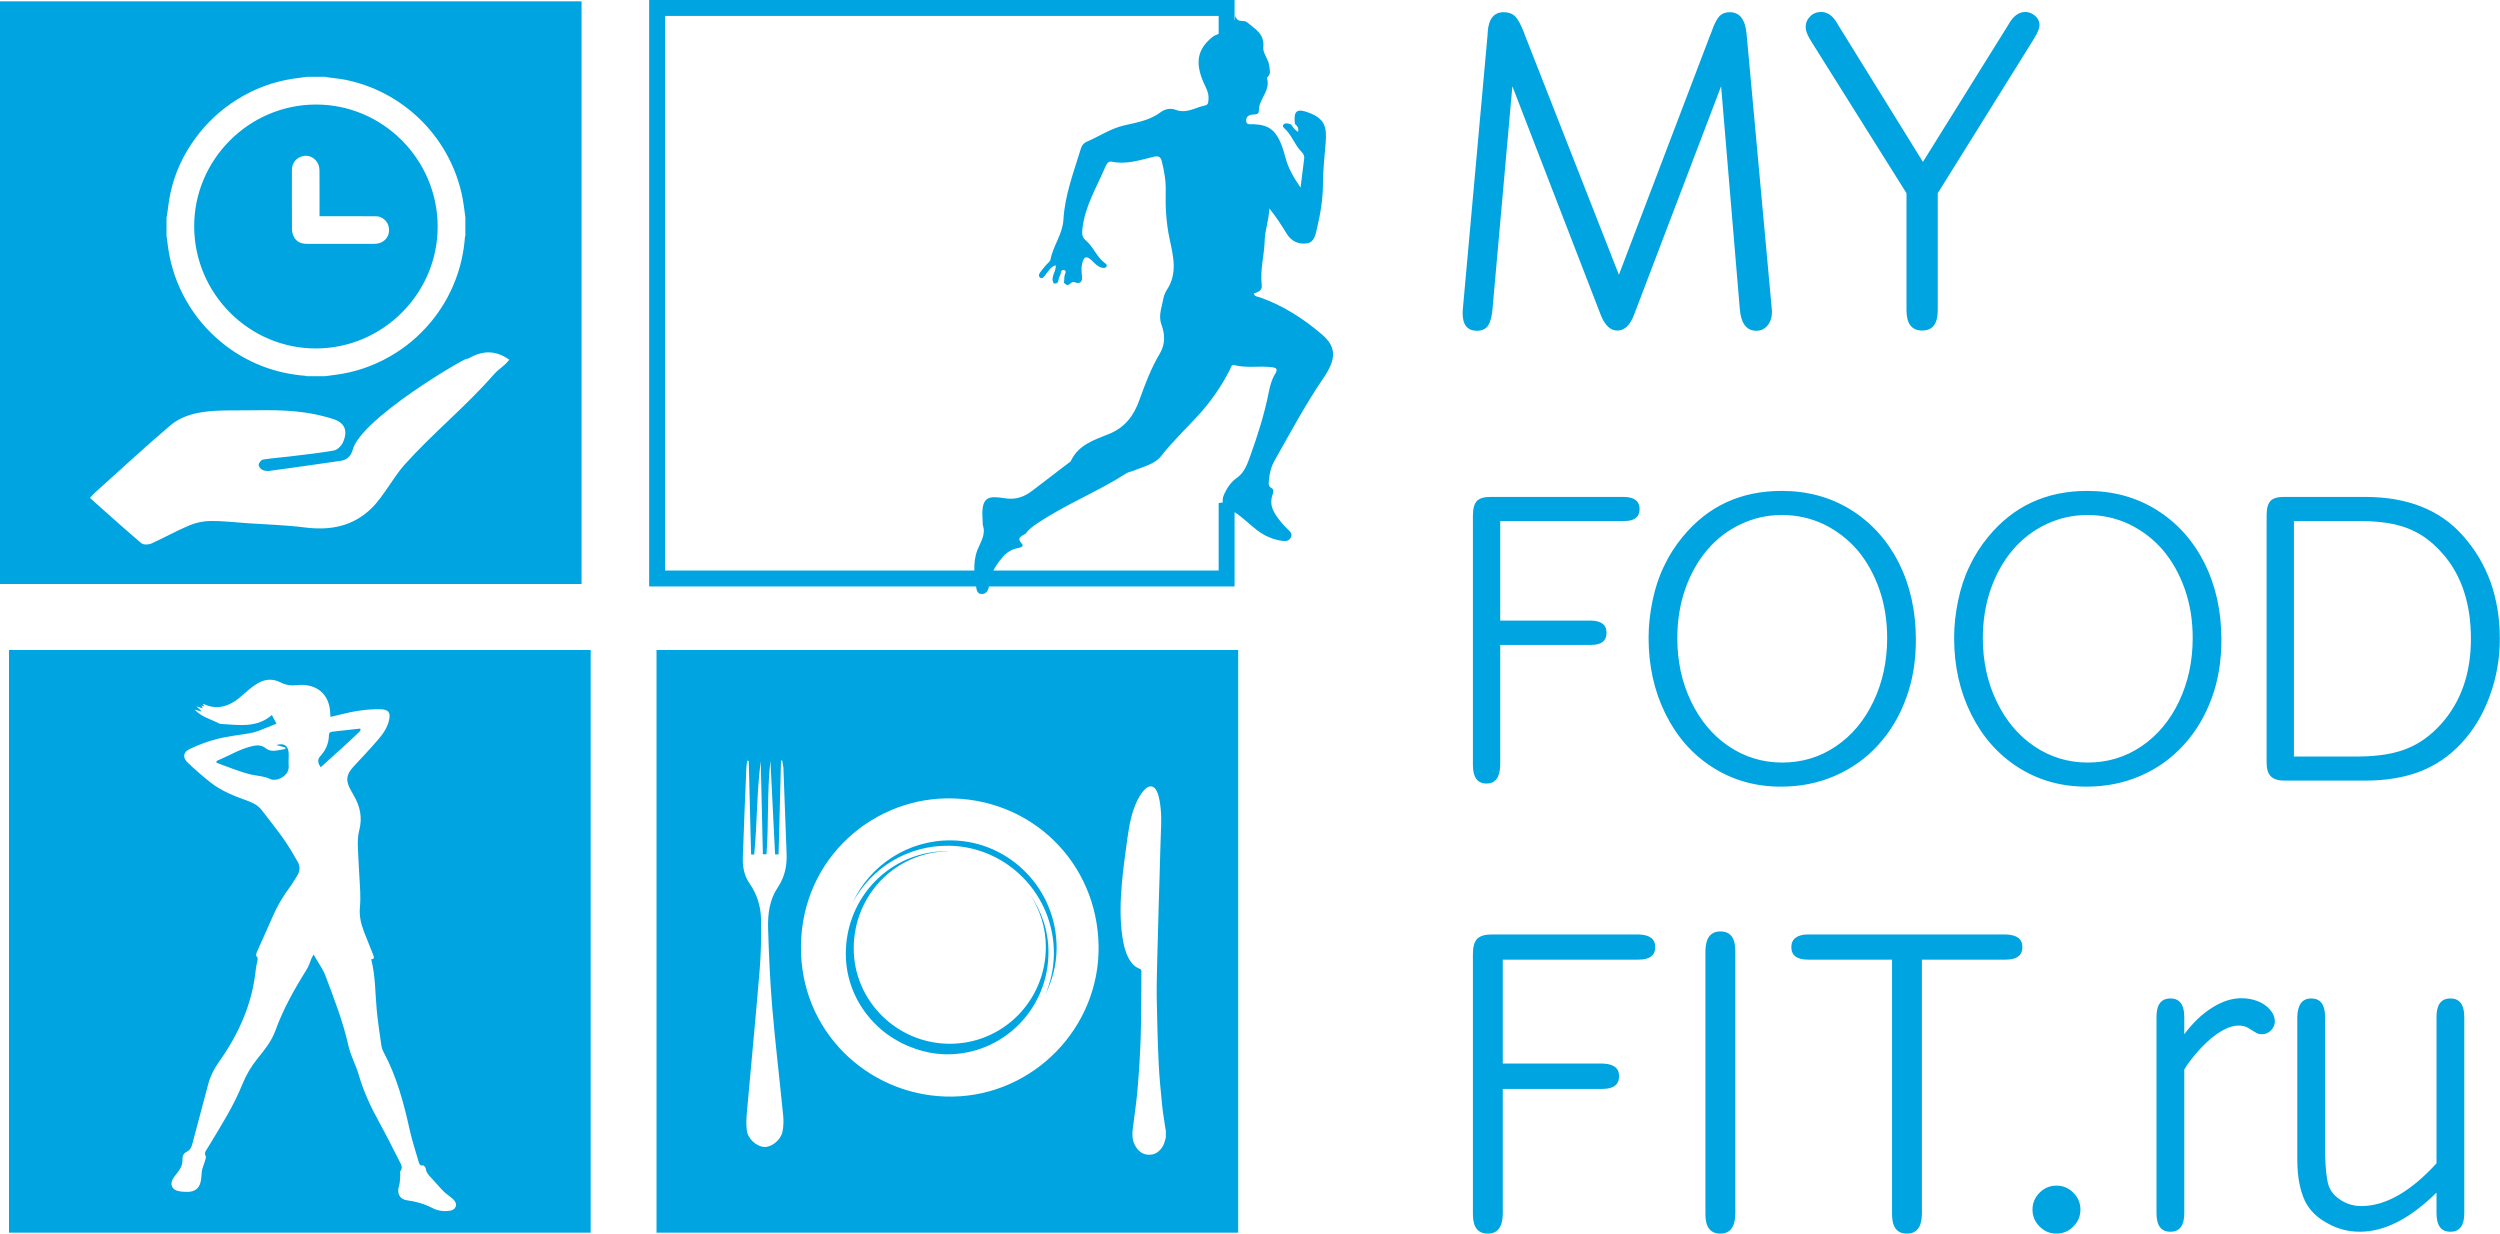 <svg id="Слой_1" data-name="Слой 1" xmlns="http://www.w3.org/2000/svg" viewBox="0 0 152 75"><defs><style>.cls-1{fill:#00a4e0;}</style></defs><title>logo</title><path class="cls-1" d="M151.375,42.319 C150.975,43.423 150.401,44.379 149.654,45.187 C148.931,45.963 148.093,46.535 147.138,46.906 C146.176,47.277 145.056,47.462 143.781,47.462 L143.624,47.462 L139.037,47.462 L138.906,47.462 C138.512,47.462 138.232,47.373 138.063,47.197 C137.895,47.029 137.810,46.754 137.810,46.375 L137.810,46.173 L137.810,31.502 L137.810,31.325 C137.810,30.913 137.890,30.622 138.051,30.453 C138.203,30.293 138.472,30.213 138.857,30.213 L139.037,30.213 L143.660,30.213 L143.841,30.213 C146.401,30.222 148.370,31.009 149.750,32.576 C150.480,33.393 151.038,34.329 151.424,35.382 C151.800,36.452 151.990,37.597 151.990,38.818 C151.990,40.040 151.785,41.206 151.375,42.319 ZM148.570,33.726 C148.146,33.229 147.696,32.833 147.223,32.538 C146.734,32.235 146.192,32.016 145.597,31.881 C145.003,31.747 144.294,31.679 143.467,31.679 L143.299,31.679 L139.471,31.679 L139.471,45.996 L143.250,45.996 L143.419,45.996 C144.599,45.988 145.575,45.828 146.344,45.516 C147.107,45.213 147.804,44.707 148.439,44.000 C149.634,42.652 150.232,40.933 150.232,38.844 C150.232,36.729 149.678,35.023 148.570,33.726 ZM138.311,62.107 C138.311,62.292 138.237,62.467 138.091,62.632 C137.927,62.798 137.747,62.881 137.553,62.881 C137.378,62.881 137.242,62.847 137.145,62.778 L136.693,62.501 C136.538,62.404 136.348,62.355 136.125,62.355 C135.455,62.355 134.683,62.813 133.809,63.727 C133.333,64.252 132.999,64.685 132.804,65.025 L132.804,73.620 L132.804,73.767 C132.804,74.516 132.523,74.890 131.960,74.890 C131.396,74.890 131.115,74.516 131.115,73.767 L131.115,73.620 L131.115,61.976 L131.115,61.830 C131.115,61.081 131.396,60.706 131.960,60.706 C132.523,60.706 132.804,61.081 132.804,61.830 L132.804,61.976 L132.804,62.881 C133.329,62.180 133.896,61.640 134.509,61.261 C135.111,60.881 135.698,60.692 136.272,60.692 C136.640,60.692 136.980,60.755 137.290,60.881 C137.601,61.008 137.849,61.183 138.033,61.407 C138.218,61.621 138.311,61.854 138.311,62.107 ZM132.773,45.288 C132.043,46.097 131.165,46.725 130.138,47.171 C129.135,47.609 128.039,47.828 126.852,47.828 C125.319,47.828 123.943,47.441 122.723,46.666 C121.496,45.891 120.537,44.809 119.846,43.418 C119.157,42.037 118.811,40.491 118.811,38.780 C118.811,38.039 118.891,37.286 119.053,36.519 C119.213,35.743 119.445,35.044 119.750,34.421 C120.055,33.772 120.436,33.174 120.894,32.626 C122.418,30.773 124.420,29.847 126.900,29.847 C128.472,29.847 129.877,30.230 131.113,30.997 C132.357,31.772 133.327,32.846 134.025,34.219 C134.716,35.601 135.061,37.159 135.061,38.894 C135.061,40.200 134.864,41.384 134.471,42.445 C134.078,43.532 133.512,44.480 132.773,45.288 ZM132.833,35.811 C132.513,34.901 132.067,34.110 131.498,33.436 C130.928,32.778 130.246,32.256 129.451,31.869 C128.657,31.498 127.814,31.312 126.924,31.312 C126.034,31.312 125.198,31.498 124.420,31.869 C123.642,32.231 122.964,32.749 122.386,33.423 C121.817,34.089 121.367,34.885 121.038,35.811 C120.716,36.738 120.556,37.736 120.556,38.806 C120.556,39.488 120.624,40.151 120.762,40.796 C120.897,41.441 121.111,42.062 121.399,42.660 C121.961,43.822 122.723,44.728 123.687,45.377 C124.664,46.034 125.748,46.363 126.936,46.363 C128.140,46.363 129.227,46.034 130.198,45.377 C131.169,44.720 131.932,43.810 132.486,42.647 C133.038,41.485 133.316,40.200 133.316,38.794 C133.316,37.715 133.155,36.721 132.833,35.811 ZM123.660,2.361 C123.647,2.375 123.636,2.391 123.626,2.409 C123.626,2.418 123.619,2.433 123.606,2.451 C123.591,2.469 123.581,2.488 123.571,2.507 L117.815,11.746 L117.815,18.694 L117.815,18.860 C117.815,19.685 117.501,20.097 116.871,20.097 C116.235,20.097 115.915,19.685 115.915,18.860 L115.915,18.694 L115.915,11.746 L110.144,2.549 L110.020,2.340 C109.864,2.071 109.784,1.840 109.784,1.645 C109.784,1.395 109.877,1.177 110.062,0.992 C110.237,0.816 110.460,0.728 110.728,0.728 C111.098,0.728 111.412,0.941 111.671,1.367 L111.768,1.534 L116.914,9.843 L122.073,1.561 L122.171,1.395 C122.438,0.951 122.762,0.728 123.141,0.728 C123.354,0.728 123.552,0.807 123.737,0.964 C123.913,1.112 124.001,1.297 124.001,1.520 C124.001,1.714 123.894,1.983 123.682,2.326 C123.682,2.335 123.675,2.347 123.660,2.361 ZM115.449,34.219 C116.138,35.601 116.485,37.159 116.485,38.894 C116.485,40.200 116.287,41.384 115.893,42.445 C115.501,43.532 114.935,44.480 114.197,45.288 C113.467,46.097 112.589,46.725 111.561,47.171 C110.557,47.609 109.462,47.828 108.275,47.828 C106.742,47.828 105.366,47.441 104.146,46.666 C102.919,45.891 101.959,44.809 101.269,43.418 C100.580,42.037 100.234,40.491 100.234,38.780 C100.234,38.039 100.315,37.286 100.475,36.519 C100.635,35.743 100.868,35.044 101.173,34.421 C101.477,33.772 101.860,33.174 102.317,32.626 C103.841,30.773 105.843,29.847 108.323,29.847 C109.896,29.847 111.300,30.230 112.536,30.997 C113.779,31.772 114.750,32.846 115.449,34.219 ZM108.347,31.312 C107.456,31.312 106.622,31.498 105.843,31.869 C105.065,32.231 104.387,32.749 103.809,33.423 C103.240,34.089 102.790,34.885 102.462,35.811 C102.140,36.738 101.980,37.736 101.980,38.806 C101.980,39.488 102.047,40.151 102.184,40.796 C102.321,41.441 102.534,42.062 102.822,42.660 C103.384,43.822 104.146,44.728 105.109,45.377 C106.088,46.034 107.171,46.363 108.359,46.363 C109.563,46.363 110.649,46.034 111.621,45.377 C112.592,44.720 113.354,43.810 113.908,42.647 C114.461,41.485 114.739,40.200 114.739,38.794 C114.739,37.715 114.578,36.721 114.257,35.811 C113.936,34.901 113.491,34.110 112.922,33.436 C112.350,32.778 111.669,32.256 110.875,31.869 C110.080,31.498 109.238,31.312 108.347,31.312 ZM106.793,20.111 C106.191,20.111 105.854,19.671 105.780,18.790 L104.643,5.244 L99.344,19.152 C99.104,19.782 98.767,20.097 98.332,20.097 C97.916,20.097 97.583,19.787 97.333,19.166 L91.952,5.244 L90.745,18.777 C90.708,19.241 90.616,19.583 90.468,19.805 C90.320,20.009 90.098,20.111 89.802,20.111 C89.220,20.111 88.928,19.755 88.928,19.041 C88.928,18.958 88.937,18.814 88.957,18.610 L90.441,2.159 C90.441,2.066 90.445,1.993 90.454,1.937 C90.510,1.140 90.833,0.742 91.425,0.742 C91.712,0.742 91.943,0.825 92.119,0.992 C92.285,1.159 92.461,1.478 92.646,1.950 L92.729,2.173 L98.429,16.707 L103.991,2.104 C104.009,2.076 104.038,2.006 104.074,1.895 C104.222,1.469 104.379,1.163 104.545,0.979 C104.703,0.820 104.911,0.742 105.170,0.742 C105.780,0.742 106.122,1.196 106.196,2.104 L107.708,18.610 L107.735,18.944 C107.735,19.286 107.648,19.565 107.473,19.778 C107.296,20.000 107.069,20.111 106.793,20.111 ZM77.492,28.006 C77.284,28.370 77.184,28.773 77.153,29.191 C77.140,29.365 77.088,29.552 77.304,29.670 C77.439,29.742 77.440,29.897 77.389,30.026 C77.099,30.772 77.522,31.291 77.943,31.809 C78.058,31.949 78.190,32.075 78.320,32.202 C78.453,32.333 78.588,32.457 78.486,32.672 C78.380,32.895 78.181,32.913 77.981,32.887 C77.415,32.812 76.901,32.593 76.447,32.248 C75.976,31.890 75.564,31.459 75.062,31.139 L75.062,35.656 L60.125,35.656 C60.090,35.892 59.977,36.104 59.717,36.115 C59.419,36.128 59.378,35.880 59.344,35.656 L39.469,35.656 L39.469,-0.000 L75.062,-0.000 L75.062,1.272 C75.080,1.179 75.097,1.094 75.118,0.961 C75.231,1.441 75.599,1.160 75.841,1.368 C76.330,1.788 76.895,2.052 76.808,2.895 C76.773,3.228 77.141,3.614 77.176,4.037 C77.193,4.252 77.280,4.458 77.101,4.645 C77.068,4.678 77.026,4.738 77.036,4.772 C77.258,5.520 76.531,6.021 76.541,6.713 C76.544,6.945 76.377,6.956 76.197,6.963 C75.966,6.973 75.760,7.061 75.766,7.336 C75.773,7.626 76.041,7.543 76.185,7.549 C77.200,7.596 77.714,7.893 78.146,9.551 C78.321,10.220 78.633,10.765 79.074,11.406 C79.157,10.747 79.230,10.187 79.296,9.625 C79.314,9.466 79.237,9.336 79.128,9.226 C78.705,8.804 78.539,8.191 78.082,7.794 C78.017,7.738 77.966,7.636 78.030,7.576 C78.171,7.445 78.338,7.513 78.495,7.566 C78.610,7.727 78.719,7.893 78.917,8.018 C78.988,7.773 78.858,7.654 78.731,7.534 C78.636,6.733 78.846,6.571 79.592,6.857 C80.540,7.219 80.676,7.706 80.601,8.665 C80.536,9.501 80.437,10.337 80.436,11.173 C80.434,12.112 80.280,13.022 80.064,13.924 C79.979,14.276 79.904,14.734 79.456,14.797 C78.957,14.869 78.512,14.668 78.234,14.214 C77.932,13.723 77.630,13.233 77.174,12.672 C77.147,13.401 76.908,14.010 76.894,14.597 C76.873,15.510 76.602,16.404 76.714,17.318 C76.761,17.699 76.473,17.757 76.223,17.846 C76.291,18.042 76.451,18.028 76.561,18.066 C77.985,18.556 79.241,19.364 80.367,20.328 C81.284,21.114 81.249,21.843 80.444,23.018 C79.348,24.618 78.448,26.326 77.492,28.006 ZM40.437,0.969 L40.437,34.687 L59.240,34.687 C59.228,34.268 59.269,33.851 59.426,33.440 C59.616,32.951 59.958,32.497 59.754,31.923 C59.749,31.791 59.747,31.658 59.738,31.526 C59.649,30.152 60.126,30.143 61.109,30.295 C61.783,30.401 62.292,30.200 62.791,29.814 C63.522,29.250 64.259,28.691 64.993,28.130 C65.032,28.100 65.087,28.075 65.105,28.035 C65.563,27.040 66.544,26.742 67.422,26.387 C68.410,25.988 68.940,25.260 69.273,24.329 C69.623,23.348 69.991,22.375 70.526,21.481 C70.867,20.908 70.822,20.296 70.622,19.754 C70.415,19.192 70.630,18.733 70.715,18.234 C70.751,18.027 70.824,17.808 70.939,17.633 C71.619,16.613 71.328,15.558 71.104,14.490 C70.907,13.547 70.848,12.585 70.875,11.623 C70.892,11.001 70.787,10.403 70.636,9.806 C70.571,9.548 70.451,9.462 70.178,9.525 C69.333,9.721 68.498,10.019 67.605,9.832 C67.383,9.785 67.275,9.974 67.206,10.138 C66.688,11.368 65.968,12.519 65.814,13.890 C65.783,14.174 65.770,14.411 66.005,14.606 C66.479,14.997 66.676,15.626 67.176,15.995 C67.239,16.042 67.322,16.100 67.282,16.192 C67.235,16.304 67.123,16.300 67.026,16.282 C66.748,16.231 66.578,16.022 66.385,15.842 C66.051,15.533 65.909,15.577 65.796,16.020 C65.729,16.282 65.762,16.547 65.785,16.811 C65.813,17.116 65.686,17.279 65.388,17.173 C65.232,17.117 65.158,17.154 65.064,17.250 C64.915,17.401 64.799,17.303 64.686,17.193 C64.697,17.078 64.718,16.962 64.713,16.847 C64.709,16.697 64.897,16.464 64.697,16.416 C64.469,16.359 64.519,16.670 64.426,16.807 C64.320,16.960 64.420,17.288 64.070,17.234 C63.838,16.847 64.227,16.519 64.190,16.129 C63.866,16.219 63.746,16.489 63.571,16.699 C63.481,16.807 63.389,17.001 63.229,16.868 C63.089,16.752 63.220,16.594 63.305,16.476 C63.402,16.343 63.514,16.219 63.619,16.093 C63.704,15.992 63.846,15.902 63.867,15.789 C64.029,14.944 64.607,14.232 64.656,13.361 C64.741,11.846 65.288,10.453 65.719,9.029 C65.773,8.851 65.885,8.699 66.062,8.623 C66.832,8.292 67.536,7.808 68.368,7.619 C69.134,7.445 69.912,7.316 70.570,6.820 C70.826,6.627 71.173,6.557 71.469,6.673 C72.135,6.935 72.681,6.527 73.277,6.410 C73.485,6.369 73.465,6.165 73.477,6.003 C73.505,5.599 73.282,5.274 73.138,4.925 C72.658,3.758 72.826,2.975 73.709,2.254 C73.824,2.160 73.962,2.116 74.094,2.059 L74.094,0.969 L40.437,0.969 ZM77.300,22.322 C76.549,22.236 75.786,22.392 75.039,22.198 C74.861,22.151 74.843,22.343 74.789,22.452 C74.273,23.472 73.627,24.406 72.862,25.244 C72.106,26.071 71.292,26.838 70.596,27.730 C70.199,28.239 69.500,28.369 68.912,28.622 C68.777,28.680 68.615,28.691 68.494,28.769 C66.747,29.895 64.798,30.656 63.072,31.818 C62.816,31.991 62.553,32.170 62.370,32.434 C62.155,32.594 61.748,32.656 62.141,33.077 C62.276,33.223 62.029,33.300 61.892,33.324 C61.486,33.393 61.175,33.610 60.920,33.924 C60.717,34.165 60.536,34.415 60.398,34.687 L74.094,34.687 L74.094,30.588 L74.349,30.545 C74.318,30.399 74.346,30.230 74.430,30.046 C74.619,29.633 74.848,29.300 75.239,29.024 C75.657,28.728 75.843,28.202 76.016,27.722 C76.469,26.460 76.876,25.181 77.138,23.861 C77.216,23.469 77.314,23.079 77.526,22.740 C77.721,22.427 77.596,22.356 77.300,22.322 ZM0.548,39.518 L35.913,39.518 L35.913,74.946 L0.548,74.946 L0.548,39.518 ZM10.938,72.437 C11.098,72.461 11.262,72.468 11.424,72.465 C11.825,72.459 12.090,72.273 12.192,71.883 C12.254,71.646 12.241,71.390 12.284,71.147 C12.313,70.985 12.389,70.831 12.434,70.672 C12.470,70.541 12.552,70.374 12.503,70.280 C12.410,70.097 12.504,69.995 12.579,69.869 C12.631,69.783 12.685,69.697 12.737,69.611 C13.458,68.415 14.210,67.233 14.733,65.932 C14.965,65.354 15.273,64.837 15.661,64.355 C16.081,63.837 16.507,63.314 16.737,62.677 C17.210,61.370 17.883,60.164 18.617,58.995 C18.765,58.760 18.843,58.522 18.936,58.277 C18.967,58.197 19.020,58.126 19.071,58.035 C19.309,58.490 19.608,58.856 19.782,59.315 C20.314,60.715 20.852,62.105 21.182,63.573 C21.319,64.189 21.641,64.760 21.817,65.368 C22.110,66.383 22.554,67.324 23.062,68.245 C23.504,69.045 23.909,69.866 24.327,70.680 C24.410,70.842 24.493,71.002 24.348,71.189 C24.303,71.246 24.344,71.368 24.335,71.459 C24.315,71.677 24.326,71.907 24.259,72.110 C24.116,72.545 24.295,72.919 24.743,72.977 C25.287,73.048 25.797,73.192 26.288,73.447 C26.619,73.619 26.990,73.674 27.373,73.607 C27.583,73.570 27.710,73.444 27.728,73.263 C27.739,73.154 27.649,73.006 27.561,72.922 C27.378,72.745 27.152,72.616 26.973,72.438 C26.719,72.187 26.498,71.905 26.252,71.647 C26.085,71.472 25.918,71.311 25.887,71.048 C25.878,70.973 25.760,70.844 25.715,70.853 C25.536,70.887 25.495,70.778 25.461,70.659 C25.274,70.011 25.060,69.369 24.914,68.713 C24.553,67.080 24.127,65.472 23.332,63.984 C23.263,63.856 23.207,63.712 23.187,63.569 C23.084,62.847 22.974,62.125 22.905,61.399 C22.808,60.381 22.834,59.350 22.568,58.324 C22.782,58.314 22.743,58.190 22.694,58.066 C22.508,57.597 22.319,57.130 22.136,56.661 C21.948,56.179 21.834,55.687 21.883,55.160 C21.913,54.837 21.915,54.509 21.900,54.185 C21.858,53.270 21.789,52.356 21.757,51.441 C21.745,51.122 21.762,50.788 21.842,50.482 C22.046,49.707 21.891,49.007 21.494,48.338 C21.435,48.238 21.382,48.134 21.324,48.033 C21.000,47.467 21.049,47.089 21.499,46.604 C22.000,46.064 22.508,45.528 22.989,44.969 C23.293,44.617 23.560,44.231 23.660,43.760 C23.754,43.312 23.611,43.136 23.155,43.124 C22.318,43.102 21.502,43.237 20.695,43.444 C20.498,43.494 20.298,43.538 20.092,43.587 C20.084,43.453 20.077,43.353 20.070,43.253 C19.979,42.016 19.028,41.544 18.063,41.657 C17.691,41.700 17.375,41.651 17.055,41.488 C16.607,41.261 16.156,41.275 15.719,41.517 C15.530,41.622 15.353,41.750 15.184,41.886 C14.880,42.128 14.608,42.414 14.287,42.626 C13.691,43.021 13.048,43.129 12.376,42.798 C12.368,42.793 12.352,42.803 12.333,42.808 C12.361,42.851 12.389,42.892 12.429,42.952 C12.357,42.934 12.310,42.922 12.250,42.907 C12.278,42.962 12.296,42.998 12.332,43.068 C12.193,43.025 12.086,42.993 11.936,42.946 C12.063,43.061 12.153,43.144 12.244,43.227 C12.237,43.237 12.230,43.247 12.223,43.256 C12.101,43.220 11.979,43.183 11.831,43.139 C12.264,43.612 12.860,43.739 13.374,44.011 C14.474,44.071 15.600,44.290 16.529,43.473 C16.635,43.673 16.733,43.854 16.810,43.999 C16.432,44.151 16.056,44.308 15.675,44.450 C15.510,44.512 15.336,44.554 15.162,44.584 C14.514,44.697 13.855,44.761 13.219,44.922 C12.646,45.068 12.082,45.280 11.547,45.532 C11.117,45.734 11.088,46.064 11.433,46.387 C11.885,46.811 12.350,47.225 12.839,47.604 C13.496,48.113 14.268,48.406 15.043,48.686 C15.380,48.807 15.695,48.964 15.922,49.266 C16.345,49.832 16.798,50.376 17.204,50.953 C17.533,51.420 17.828,51.914 18.108,52.412 C18.266,52.692 18.236,52.995 18.051,53.273 C17.908,53.486 17.786,53.714 17.634,53.919 C17.214,54.481 16.858,55.077 16.580,55.724 C16.271,56.443 15.938,57.152 15.623,57.869 C15.586,57.951 15.553,58.100 15.594,58.140 C15.705,58.247 15.666,58.344 15.641,58.457 C15.607,58.616 15.570,58.776 15.553,58.938 C15.340,61.025 14.516,62.869 13.315,64.558 C13.023,64.969 12.797,65.406 12.666,65.890 C12.334,67.118 12.007,68.346 11.685,69.577 C11.633,69.776 11.550,69.926 11.358,70.025 C11.195,70.107 11.091,70.234 11.097,70.451 C11.103,70.626 11.072,70.821 10.995,70.977 C10.894,71.183 10.734,71.361 10.595,71.546 C10.275,71.975 10.419,72.358 10.938,72.437 ZM20.000,44.691 C20.003,44.551 20.075,44.501 20.198,44.487 C20.764,44.424 21.331,44.360 21.898,44.298 C21.908,44.321 21.918,44.343 21.928,44.366 C21.899,44.413 21.878,44.468 21.840,44.505 C21.549,44.782 21.257,45.058 20.961,45.328 C20.516,45.734 20.066,46.136 19.618,46.539 C19.579,46.573 19.542,46.610 19.504,46.646 C19.322,46.414 19.290,46.175 19.463,45.988 C19.806,45.618 19.991,45.193 20.000,44.691 ZM16.421,47.361 C16.052,47.183 15.644,47.179 15.258,47.089 C14.563,46.926 13.898,46.636 13.222,46.397 C13.194,46.387 13.172,46.360 13.137,46.333 C13.172,46.294 13.190,46.254 13.220,46.242 C13.949,45.944 14.622,45.510 15.409,45.349 C15.682,45.293 15.926,45.308 16.153,45.491 C16.346,45.646 16.576,45.673 16.816,45.633 C16.991,45.603 17.166,45.572 17.340,45.542 C17.348,45.513 17.356,45.484 17.364,45.454 C17.169,45.399 16.974,45.344 16.803,45.296 C17.301,45.150 17.563,45.351 17.556,45.904 C17.554,46.129 17.536,46.355 17.554,46.580 C17.601,47.156 16.831,47.559 16.421,47.361 ZM-0.006,0.079 L35.359,0.079 L35.359,35.508 L-0.006,35.508 L-0.006,0.079 ZM28.294,13.219 C28.264,12.994 28.235,12.770 28.205,12.546 C28.064,11.497 27.749,10.504 27.258,9.565 C26.892,8.866 26.447,8.227 25.917,7.645 C25.364,7.038 24.741,6.517 24.048,6.076 C23.125,5.490 22.127,5.088 21.060,4.863 C20.684,4.784 20.297,4.753 19.914,4.699 C19.863,4.691 19.812,4.680 19.761,4.670 C19.393,4.670 19.025,4.670 18.657,4.670 C18.381,4.707 18.105,4.742 17.829,4.783 C16.599,4.966 15.462,5.395 14.407,6.054 C13.433,6.662 12.604,7.428 11.920,8.349 C11.163,9.366 10.631,10.492 10.363,11.734 C10.265,12.187 10.220,12.650 10.151,13.109 C10.145,13.146 10.133,13.182 10.124,13.219 C10.124,13.587 10.124,13.955 10.124,14.324 C10.153,14.548 10.183,14.773 10.212,14.997 C10.368,16.171 10.745,17.269 11.333,18.297 C11.872,19.238 12.560,20.055 13.388,20.750 C14.154,21.396 15.008,21.899 15.943,22.262 C16.787,22.588 17.661,22.778 18.562,22.848 C18.594,22.850 18.626,22.864 18.657,22.873 C19.025,22.873 19.393,22.873 19.761,22.873 C19.984,22.843 20.208,22.814 20.432,22.784 C21.604,22.629 22.700,22.250 23.726,21.661 C24.661,21.124 25.473,20.439 26.166,19.615 C26.812,18.847 27.315,17.992 27.678,17.056 C28.008,16.207 28.199,15.327 28.269,14.419 C28.271,14.387 28.285,14.356 28.294,14.324 C28.294,13.955 28.294,13.587 28.294,13.219 ZM8.595,33.028 C8.719,33.134 9.032,33.122 9.205,33.045 C9.986,32.695 10.735,32.269 11.525,31.939 C11.924,31.771 12.383,31.679 12.816,31.675 C13.558,31.670 14.301,31.760 15.044,31.811 C16.208,31.892 17.378,31.922 18.533,32.069 C20.068,32.264 21.444,32.015 22.584,30.907 C23.310,30.201 23.923,29.001 24.601,28.250 C26.379,26.276 28.256,24.780 30.010,22.785 C30.377,22.368 30.609,22.318 30.968,21.871 C30.015,21.204 29.169,21.318 28.175,21.983 C29.860,20.856 22.367,25.004 21.487,27.207 C21.394,27.603 21.198,27.949 20.735,28.015 C19.280,28.225 17.825,28.435 16.368,28.632 C16.223,28.652 16.050,28.621 15.923,28.552 C15.825,28.498 15.708,28.334 15.727,28.247 C15.753,28.126 15.887,27.958 15.997,27.941 C16.522,27.855 17.054,27.820 17.583,27.756 C18.487,27.645 19.394,27.550 20.289,27.393 C20.495,27.357 20.739,27.135 20.833,26.936 C21.206,26.146 20.939,25.638 20.098,25.430 C20.030,25.413 19.964,25.387 19.897,25.368 C18.118,24.879 16.683,24.934 14.827,24.949 C13.325,24.960 11.536,24.865 10.372,25.851 C8.797,27.187 7.285,28.597 5.747,29.976 C5.656,30.058 5.580,30.155 5.469,30.275 C6.525,31.213 7.545,32.138 8.595,33.028 ZM19.222,21.186 C15.159,21.199 11.821,17.864 11.806,13.778 C11.793,9.718 15.124,6.370 19.195,6.356 C23.257,6.341 26.600,9.681 26.610,13.764 C26.620,17.829 23.291,21.173 19.222,21.186 ZM22.857,13.148 C21.778,13.143 20.700,13.145 19.621,13.144 C19.564,13.144 19.507,13.144 19.427,13.144 C19.427,13.064 19.427,13.007 19.427,12.949 C19.427,12.096 19.431,11.243 19.424,10.391 C19.422,10.244 19.399,10.085 19.337,9.956 C19.159,9.587 18.767,9.396 18.399,9.495 C18.033,9.594 17.749,9.872 17.748,10.347 C17.747,11.549 17.743,12.751 17.753,13.953 C17.754,14.110 17.804,14.281 17.879,14.419 C18.047,14.726 18.338,14.828 18.674,14.827 C19.705,14.826 20.735,14.827 21.766,14.826 C22.104,14.826 22.442,14.831 22.781,14.825 C23.354,14.814 23.731,14.376 23.642,13.834 C23.580,13.451 23.245,13.150 22.857,13.148 ZM75.282,74.946 L39.916,74.946 L39.916,39.518 L75.282,39.518 L75.282,74.946 ZM47.632,46.715 C47.625,46.554 47.581,46.394 47.554,46.234 C47.531,46.238 47.508,46.242 47.485,46.245 C47.436,48.146 47.386,50.045 47.337,51.945 C47.266,51.947 47.196,51.948 47.125,51.949 C47.031,50.047 46.936,48.147 46.841,46.245 C46.632,48.142 46.743,50.047 46.603,51.939 C46.529,51.939 46.456,51.939 46.383,51.939 C46.339,50.053 46.296,48.167 46.253,46.280 C46.006,48.166 46.040,50.070 45.856,51.957 C45.793,51.955 45.729,51.953 45.666,51.952 C45.618,50.057 45.571,48.163 45.524,46.268 C45.493,46.261 45.464,46.254 45.433,46.247 C45.416,46.372 45.387,46.496 45.382,46.621 C45.306,48.459 45.222,50.296 45.164,52.134 C45.146,52.687 45.239,53.236 45.568,53.707 C46.037,54.378 46.265,55.134 46.272,55.937 C46.281,56.943 46.272,57.953 46.189,58.954 C45.952,61.828 45.670,64.699 45.416,67.571 C45.381,67.956 45.358,68.352 45.406,68.732 C45.472,69.252 46.004,69.713 46.476,69.736 C46.903,69.758 47.465,69.322 47.572,68.821 C47.640,68.499 47.649,68.153 47.617,67.825 C47.404,65.649 47.141,63.477 46.956,61.299 C46.819,59.681 46.748,58.057 46.700,56.434 C46.674,55.572 46.790,54.698 47.285,53.962 C47.714,53.325 47.854,52.650 47.825,51.905 C47.755,50.175 47.698,48.445 47.632,46.715 ZM57.528,48.542 C52.780,48.619 48.486,52.536 48.705,58.014 C48.908,63.074 53.133,66.763 57.946,66.672 C62.854,66.579 66.856,62.477 66.795,57.536 C66.732,52.428 62.669,48.459 57.528,48.542 ZM70.882,68.698 C70.877,68.686 70.868,68.676 70.866,68.664 C70.796,68.184 70.708,67.706 70.661,67.224 C70.575,66.374 70.489,65.521 70.449,64.667 C70.387,63.352 70.352,62.035 70.330,60.718 C70.316,59.903 70.345,59.089 70.362,58.274 C70.385,57.237 70.415,56.199 70.445,55.162 C70.482,53.866 70.528,52.570 70.559,51.273 C70.578,50.481 70.657,49.687 70.537,48.895 C70.493,48.606 70.451,48.317 70.308,48.056 C70.155,47.779 69.903,47.733 69.664,47.941 C69.575,48.019 69.495,48.110 69.425,48.206 C69.204,48.507 69.056,48.845 68.931,49.194 C68.724,49.774 68.631,50.380 68.544,50.985 C68.412,51.912 68.287,52.842 68.205,53.774 C68.112,54.841 68.087,55.912 68.243,56.977 C68.308,57.422 68.407,57.859 68.621,58.259 C68.783,58.561 69.000,58.804 69.336,58.921 C69.368,58.932 69.399,59.001 69.398,59.044 C69.388,60.402 69.393,61.761 69.352,63.118 C69.319,64.187 69.245,65.255 69.154,66.320 C69.088,67.102 68.960,67.878 68.869,68.657 C68.833,68.974 68.838,69.293 68.984,69.588 C69.167,69.960 69.450,70.213 69.882,70.210 C70.275,70.207 70.548,69.975 70.725,69.640 C70.801,69.495 70.831,69.325 70.882,69.167 C70.882,69.010 70.882,68.854 70.882,68.698 ZM64.076,58.012 C64.111,54.422 61.254,51.485 57.715,51.421 C55.189,51.376 52.954,52.788 51.845,54.876 C52.884,52.607 55.224,51.048 57.881,51.095 C61.421,51.158 64.277,54.096 64.242,57.685 C64.232,58.684 63.977,59.618 63.563,60.461 C63.882,59.706 64.067,58.880 64.076,58.012 ZM57.560,51.753 C57.588,51.753 57.613,51.761 57.641,51.761 C54.453,51.806 51.910,54.407 51.906,57.659 C51.903,60.848 54.533,63.459 57.749,63.461 C60.983,63.462 63.583,60.842 63.587,57.578 C63.588,56.393 63.225,55.291 62.608,54.369 C63.321,55.370 63.748,56.584 63.747,57.898 C63.743,61.340 61.000,64.105 57.589,64.103 C57.212,64.103 56.847,64.057 56.489,63.992 C56.354,63.965 56.219,63.931 56.084,63.896 C55.927,63.856 55.776,63.804 55.624,63.753 C55.362,63.662 55.103,63.559 54.850,63.434 C54.771,63.394 54.694,63.350 54.616,63.307 C54.378,63.177 54.146,63.031 53.923,62.869 C52.416,61.751 51.423,59.983 51.425,57.984 C51.430,54.523 54.156,51.754 57.560,51.753 ZM90.600,30.213 L90.744,30.213 L98.641,30.213 L98.761,30.213 C99.378,30.230 99.687,30.475 99.687,30.945 C99.687,31.435 99.378,31.679 98.761,31.679 L98.641,31.679 L91.213,31.679 L91.213,37.732 L96.631,37.732 L96.751,37.732 C97.368,37.749 97.677,37.993 97.677,38.465 C97.677,38.962 97.368,39.210 96.751,39.210 L96.631,39.210 L91.213,39.210 L91.213,46.363 L91.213,46.514 C91.198,47.264 90.920,47.639 90.383,47.639 C89.829,47.639 89.553,47.264 89.553,46.514 L89.553,46.363 L89.553,31.502 L89.553,31.350 C89.553,30.929 89.632,30.635 89.793,30.465 C89.954,30.297 90.223,30.213 90.600,30.213 ZM90.698,56.815 L90.856,56.815 L99.493,56.815 L99.624,56.815 C100.300,56.833 100.638,57.088 100.638,57.580 C100.638,58.091 100.300,58.346 99.624,58.346 L99.493,58.346 L91.369,58.346 L91.369,64.663 L97.294,64.663 L97.426,64.663 C98.102,64.681 98.440,64.936 98.440,65.428 C98.440,65.947 98.102,66.206 97.426,66.206 L97.294,66.206 L91.369,66.206 L91.369,73.672 L91.369,73.830 C91.352,74.613 91.049,75.003 90.461,75.003 C89.855,75.003 89.553,74.613 89.553,73.830 L89.553,73.672 L89.553,58.161 L89.553,58.002 C89.553,57.563 89.640,57.255 89.816,57.080 C89.991,56.903 90.285,56.815 90.698,56.815 ZM104.598,56.631 C105.204,56.631 105.506,57.022 105.506,57.805 L105.506,57.963 L105.506,73.672 L105.506,73.830 C105.489,74.613 105.185,75.003 104.598,75.003 C103.992,75.003 103.690,74.613 103.690,73.830 L103.690,73.672 L103.690,57.963 L103.690,57.805 C103.707,57.022 104.010,56.631 104.598,56.631 ZM109.927,56.815 L110.059,56.815 L121.816,56.815 L121.947,56.815 C122.623,56.833 122.961,57.088 122.961,57.580 C122.961,58.091 122.623,58.346 121.947,58.346 L121.816,58.346 L116.852,58.346 L116.852,73.672 L116.852,73.830 C116.834,74.613 116.532,75.003 115.944,75.003 C115.338,75.003 115.036,74.613 115.036,73.830 L115.036,73.672 L115.036,58.346 L110.059,58.346 L109.927,58.346 C109.251,58.346 108.913,58.091 108.913,57.580 C108.913,57.334 109.001,57.146 109.176,57.013 C109.352,56.881 109.602,56.815 109.927,56.815 ZM125.033,72.086 C125.431,72.086 125.774,72.230 126.059,72.516 C126.346,72.804 126.490,73.147 126.490,73.545 C126.490,73.943 126.346,74.286 126.059,74.572 C125.774,74.860 125.431,75.003 125.033,75.003 C124.636,75.003 124.293,74.860 124.007,74.572 C123.720,74.286 123.576,73.943 123.576,73.545 C123.576,73.147 123.720,72.804 124.007,72.516 C124.293,72.230 124.636,72.086 125.033,72.086 ZM140.521,60.706 C141.085,60.706 141.365,61.081 141.365,61.830 L141.365,61.976 L141.365,69.871 L141.365,70.133 C141.386,71.057 141.457,71.709 141.583,72.089 C141.710,72.449 141.962,72.745 142.341,72.979 C142.710,73.212 143.118,73.329 143.564,73.329 C145.031,73.329 146.555,72.463 148.140,70.731 L148.140,61.976 L148.140,61.830 C148.140,61.081 148.420,60.706 148.984,60.706 C149.546,60.706 149.828,61.081 149.828,61.830 L149.828,61.976 L149.828,73.620 L149.828,73.767 C149.828,74.516 149.546,74.890 148.984,74.890 C148.420,74.890 148.140,74.516 148.140,73.767 L148.140,73.620 L148.140,72.511 C146.527,74.098 144.972,74.890 143.478,74.890 C142.768,74.890 142.107,74.715 141.497,74.365 C140.874,74.034 140.424,73.587 140.142,73.022 C139.830,72.351 139.676,71.515 139.676,70.512 L139.676,70.264 L139.676,61.976 L139.676,61.830 C139.696,61.081 139.977,60.706 140.521,60.706 Z"/></svg>